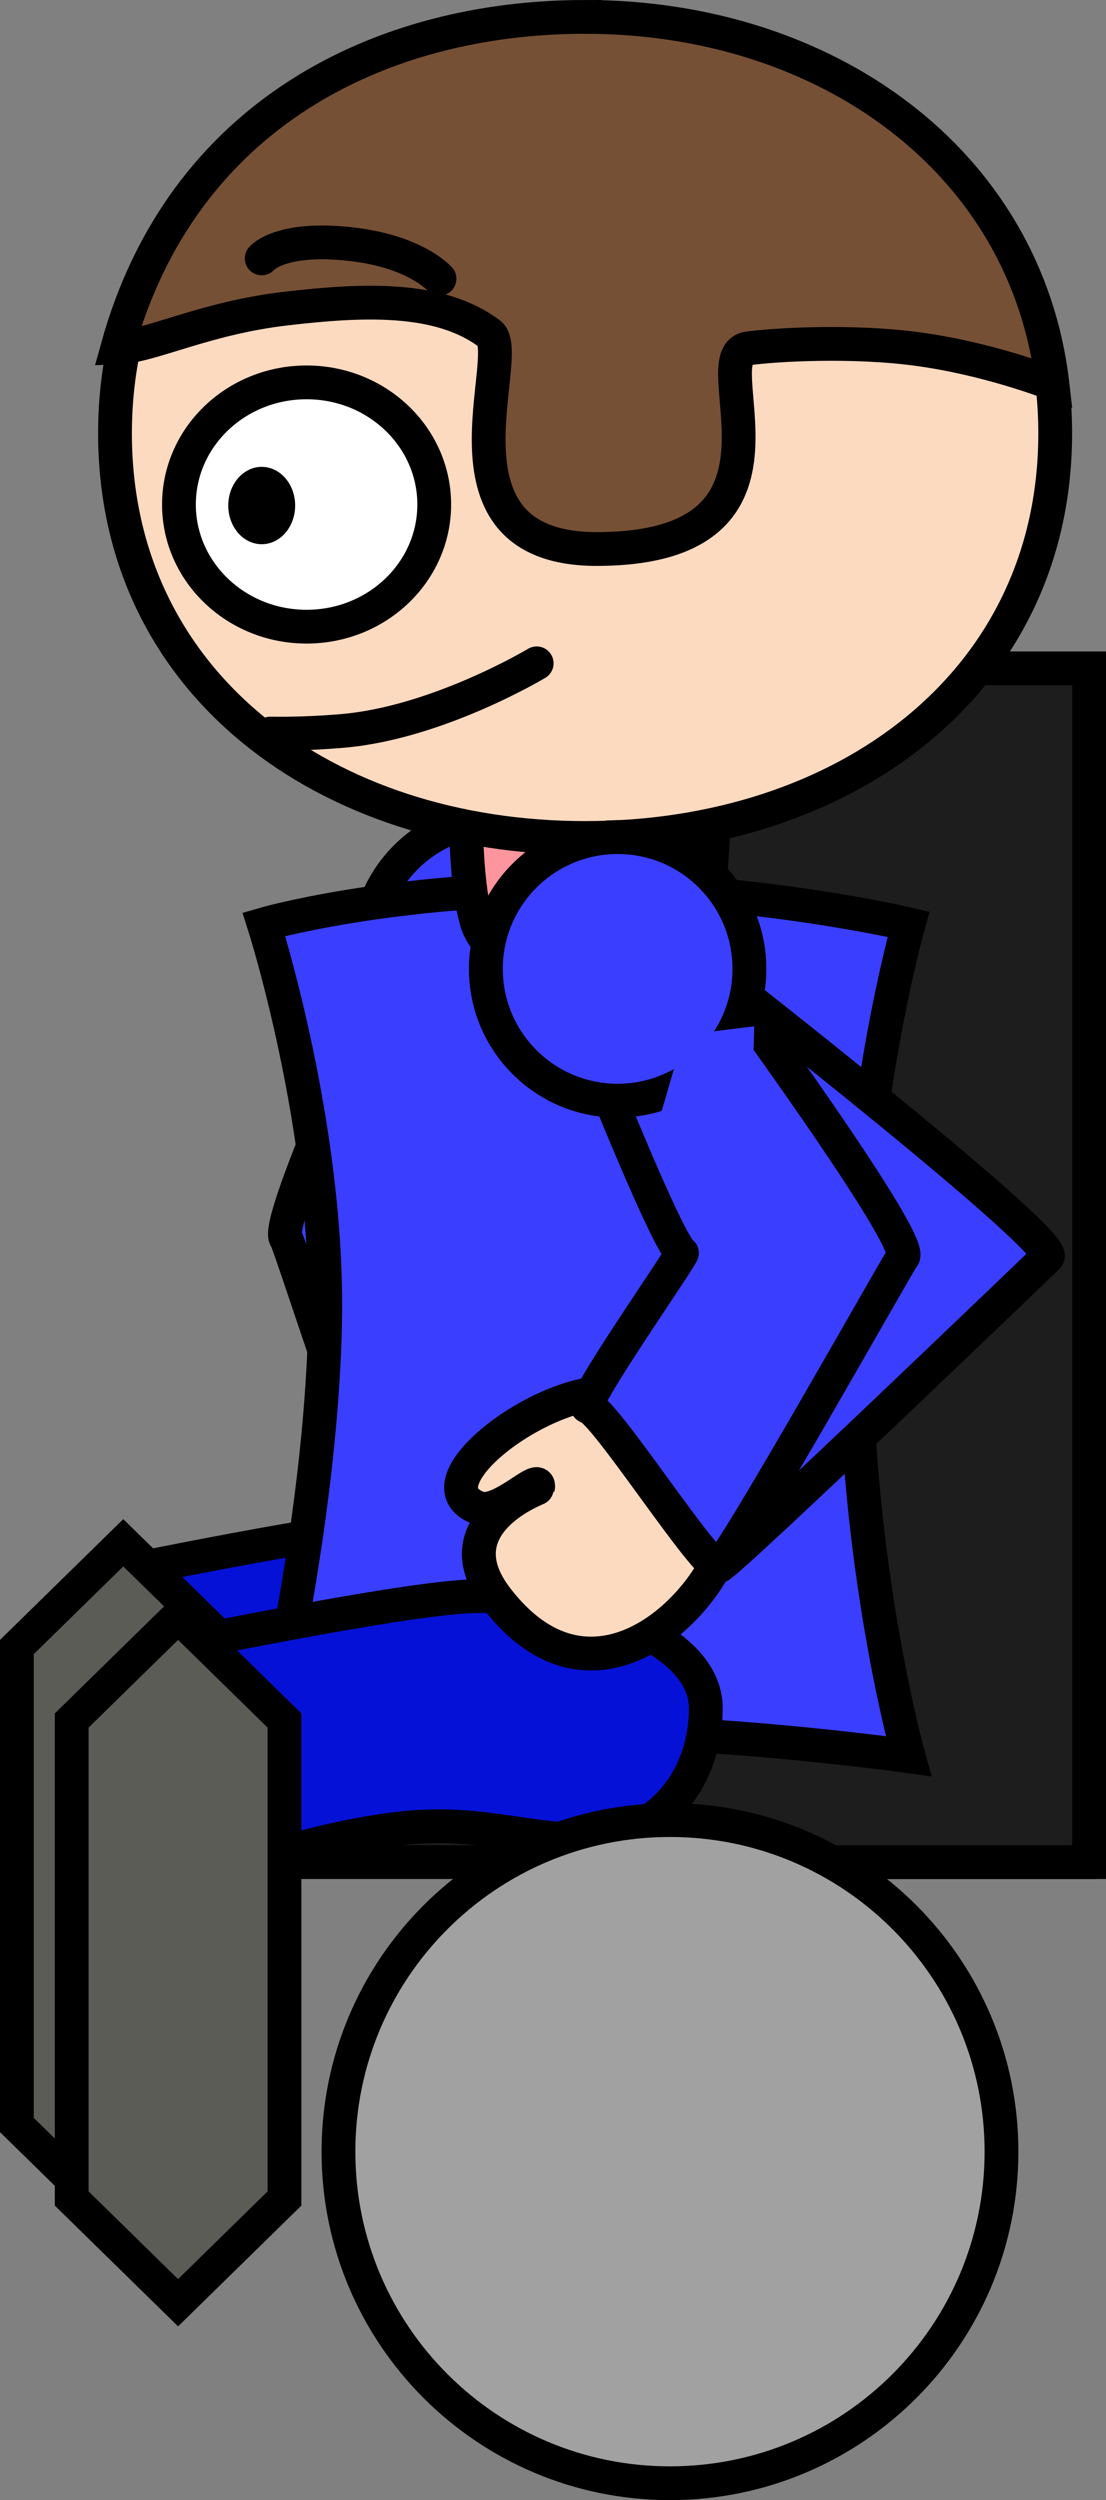 <svg version="1.1" xmlns="http://www.w3.org/2000/svg" xmlns:xlink="http://www.w3.org/1999/xlink" width="65.483" height="147.999" viewBox="0,0,65.483,147.999"><rect x="0" y="0" width="65.483" height="147.999" fill="#808080" stroke="none"/><g transform="translate(-204.08,-105.197)"><g data-paper-data="{&quot;isPaintingLayer&quot;:true}" fill-rule="nonzero" stroke-linejoin="miter" stroke-miterlimit="10" stroke-dasharray="" stroke-dashoffset="0" style="mix-blend-mode: normal"><g fill="#1d1d1d" stroke="#000000" stroke-linecap="butt"><path d="M236.576,214.427v-68.667h30.988v68.667z" data-paper-data="{&quot;index&quot;:null}" stroke-width="4"/><path d="M208.23,214.427v-9.667h58.75v9.667z" data-paper-data="{&quot;index&quot;:null}" stroke-width="4"/><path d="M236.576,214.427v-68.667h30.988v68.667z" data-paper-data="{&quot;index&quot;:null}" stroke-width="0"/><path d="M208.23,214.427v-9.667h58.75v9.667z" data-paper-data="{&quot;index&quot;:null}" stroke-width="0"/></g><g data-paper-data="{&quot;index&quot;:null}"><g data-paper-data="{&quot;index&quot;:null}" stroke="#000000" stroke-width="2"><path d="M240.766,198.738c-6.117,7.939 -13.604,-0.655 -13.804,-4.622c-0.103,-2.042 5.098,-7.458 7.097,-7.558c4.119,-0.208 11.529,5.383 7.821,6.807c-1.304,0.501 -3.755,-2.194 -3.543,-1.179c0.008,0.037 5.833,2.134 2.429,6.552z" fill="#fcdac0" stroke-linecap="butt"/><path d="M234.818,167.272c0,0 -0.631,10.529 -1.434,10.996c-0.12,0.07 2.604,9.043 2.006,9.117c-0.948,0.117 -7.052,9.711 -7.757,9.439c-0.691,-0.266 -6.427,-18.133 -6.614,-18.305c-0.864,-0.791 6.363,-16.48 6.363,-16.48" fill="#3a3eff" stroke-linecap="round"/></g><path d="M225.822,161.462c0,-4.308 3.492,-7.8 7.8,-7.8c4.308,0 7.8,3.492 7.8,7.8c0,4.308 -3.492,7.8 -7.8,7.8c-4.308,0 -7.8,-3.492 -7.8,-7.8z" data-paper-data="{&quot;index&quot;:null}" fill="#3a3eff" stroke="#000000" stroke-width="2" stroke-linecap="butt"/><path d="M225.664,169.627l-0.13,-4.769l4.169,0.521l1.345,4.605z" data-paper-data="{&quot;index&quot;:null}" fill="#3a3eff" stroke="none" stroke-width="0" stroke-linecap="butt"/></g><g data-paper-data="{&quot;index&quot;:null}" stroke="#000000" stroke-width="2" stroke-linecap="butt"><path d="M210.283,198.457c0,0 14.206,-2.979 18.507,-3.117c6.057,-0.195 13.832,2.32 13.832,6.624c0,4.304 -2.904,7.792 -7.208,7.792c-3.696,0 -6.408,-1.231 -11.16,-0.639c-6.22,0.775 -12.54,3.423 -12.54,3.423l-1.431,-14.083z" fill="#0611d7"/><path d="M211.379,237.161l-6.299,-6.17v-28.296l6.299,-6.17l6.299,6.17v28.296z" fill="#5c5c57"/></g><path d="M239.53,207.747c-9.561,0 -19.826,1.412 -19.826,1.412c0,0 3.368,-13.409 3.623,-25.636c0.242,-11.541 -3.623,-23.613 -3.623,-23.613c0,0 7.285,-2.118 18.742,-2.118c10.444,0 19.425,2.118 19.425,2.118c0,0 -3.14,11.117 -3.14,24.142c0,13.89 3.14,25.106 3.14,25.106c0,0 -10.098,-1.412 -18.34,-1.412z" data-paper-data="{&quot;index&quot;:null}" fill="#3a3eff" stroke="#000000" stroke-width="2" stroke-linecap="butt"/><path d="M246.389,148.47c0,0 0.135,8.539 -0.684,11.198c-0.821,2.667 -4.46,2.804 -6.546,2.844c-2.699,0.052 -6.125,-0.263 -6.864,-2.782c-1.003,-3.42 -0.531,-11.26 -0.531,-11.26h14.625z" data-paper-data="{&quot;index&quot;:null}" fill="#fc959e" stroke="#000000" stroke-width="2" stroke-linecap="butt"/><g data-paper-data="{&quot;index&quot;:null}" stroke="#000000" stroke-width="2" stroke-linecap="butt"><path d="M238.722,106.55c15.372,0 27.833,9.517 27.833,24.303c0,14.786 -12.461,23.95 -27.833,23.95c-15.372,0 -27.833,-9.165 -27.833,-23.95c0,-14.786 12.461,-24.303 27.833,-24.303z" fill="#fcdac0"/><path d="M238.722,106.197c14.324,0 26.12,8.57 27.663,21.701c-0.256,-0.085 -3.79,-1.468 -7.957,-2.035c-3.913,-0.532 -8.427,-0.261 -10.048,-0.045c-2.925,0.389 4.307,11.834 -8.919,11.879c-10.212,0.035 -4.821,-11.553 -6.391,-12.739c-2.987,-2.257 -7.575,-2.016 -12.068,-1.493c-4.816,0.561 -7.959,2.232 -9.967,2.303c3.813,-13.783 15.558,-19.571 27.687,-19.571z" fill="#765035"/></g><g data-paper-data="{&quot;index&quot;:null}" stroke="#000000" stroke-width="2" stroke-linecap="butt"><path d="M213.529,202.807c0,0 14.206,-2.979 18.507,-3.117c6.057,-0.195 13.832,2.32 13.832,6.624c0,4.304 -2.904,7.792 -7.208,7.792c-3.696,0 -6.408,-1.231 -11.16,-0.639c-6.22,0.775 -12.54,3.423 -12.54,3.423l-1.431,-14.083z" fill="#0611d7"/><path d="M214.624,241.511l-6.299,-6.17v-28.296l6.299,-6.17l6.299,6.17v28.296z" fill="#5c5c57"/></g><g data-paper-data="{&quot;index&quot;:null}"><g stroke="#000000" stroke-width="2"><path d="M247.307,195.207c-0.2,3.967 -7.686,12.561 -13.804,4.622c-3.405,-4.419 2.421,-6.516 2.429,-6.552c0.212,-1.015 -2.238,1.679 -3.543,1.179c-3.708,-1.423 3.701,-7.014 7.821,-6.807c1.999,0.101 7.2,5.517 7.097,7.558z" fill="#fcdac0" stroke-linecap="butt"/><path d="M246.888,163.131c0,0 20.075,15.688 19.211,16.48c-0.187,0.171 -18.771,18.038 -19.462,18.305c-0.705,0.272 -6.809,-9.322 -7.757,-9.439c-0.598,-0.074 11.048,-9.047 10.928,-9.117c-0.803,-0.467 -10.355,-10.996 -10.355,-10.996" fill="#3a3eff" stroke-linecap="round"/></g><path d="M240.649,170.352c-4.308,0 -7.8,-3.492 -7.8,-7.8c0,-4.308 3.492,-7.8 7.8,-7.8c4.308,0 7.8,3.492 7.8,7.8c0,4.308 -3.492,7.8 -7.8,7.8z" fill="#3a3eff" stroke="#000000" stroke-width="2" stroke-linecap="butt"/><path d="M243.223,171.075l1.345,-4.605l4.169,-0.521l-0.13,4.769z" fill="#3a3eff" stroke="none" stroke-width="0" stroke-linecap="butt"/></g><g data-paper-data="{&quot;index&quot;:null}"><g stroke="#000000" stroke-width="2"><path d="M247.307,195.207c-0.2,3.967 -7.686,12.561 -13.804,4.622c-3.405,-4.419 2.421,-6.516 2.429,-6.552c0.212,-1.015 -2.238,1.679 -3.543,1.179c-3.708,-1.423 3.701,-7.014 7.821,-6.807c1.999,0.101 7.2,5.517 7.097,7.558z" fill="#fcdac0" stroke-linecap="butt"/><path d="M246.888,163.131c0,0 11.509,15.688 10.646,16.48c-0.187,0.171 -10.206,18.038 -10.897,18.305c-0.705,0.272 -6.809,-9.322 -7.757,-9.439c-0.598,-0.074 5.694,-9.047 5.574,-9.117c-0.803,-0.467 -5.002,-10.996 -5.002,-10.996" fill="#3a3eff" stroke-linecap="round"/></g><path d="M240.649,170.352c-4.308,0 -7.8,-3.492 -7.8,-7.8c0,-4.308 3.492,-7.8 7.8,-7.8c4.308,0 7.8,3.492 7.8,7.8c0,4.308 -3.492,7.8 -7.8,7.8z" fill="#3a3eff" stroke="#000000" stroke-width="2" stroke-linecap="butt"/><path d="M243.223,171.075l1.345,-4.605l4.169,-0.521l-0.13,4.769z" fill="#3a3eff" stroke="none" stroke-width="0" stroke-linecap="butt"/></g><g><path d="M222.232,127.832c4.174,0 7.557,3.238 7.557,7.231c0,3.994 -3.383,7.231 -7.557,7.231c-4.174,0 -7.557,-3.238 -7.557,-7.231c0,-3.994 3.383,-7.231 7.557,-7.231z" fill="#ffffff" stroke="#000000" stroke-width="2" stroke-linecap="butt"/><path d="M219.575,137.413c-1.094,0 -1.98,-1.025 -1.98,-2.29c0,-1.265 0.887,-2.29 1.98,-2.29c1.094,0 1.98,1.025 1.98,2.29c0,1.265 -0.887,2.29 -1.98,2.29z" fill="#000000" stroke="none" stroke-width="0.5" stroke-linecap="butt"/><path d="M235.855,144.464c0,0 -5.862,3.522 -11.495,4.001c-1.589,0.135 -3.012,0.176 -4.273,0.156" fill="none" stroke="#000000" stroke-width="2" stroke-linecap="round"/><path d="M219.574,120.493c0,0 1.138,-1.384 5.574,-0.807c3.613,0.47 4.954,2.012 4.954,2.012" fill="none" stroke="#000000" stroke-width="2" stroke-linecap="round"/></g><path d="M224.119,232.568c0,-10.84 8.788,-19.628 19.628,-19.628c10.84,0 19.628,8.788 19.628,19.628c0,10.84 -8.788,19.628 -19.628,19.628c-10.84,0 -19.628,-8.788 -19.628,-19.628z" fill="#a1a1a1" stroke="#000000" stroke-width="2" stroke-linecap="butt"/></g></g></svg>